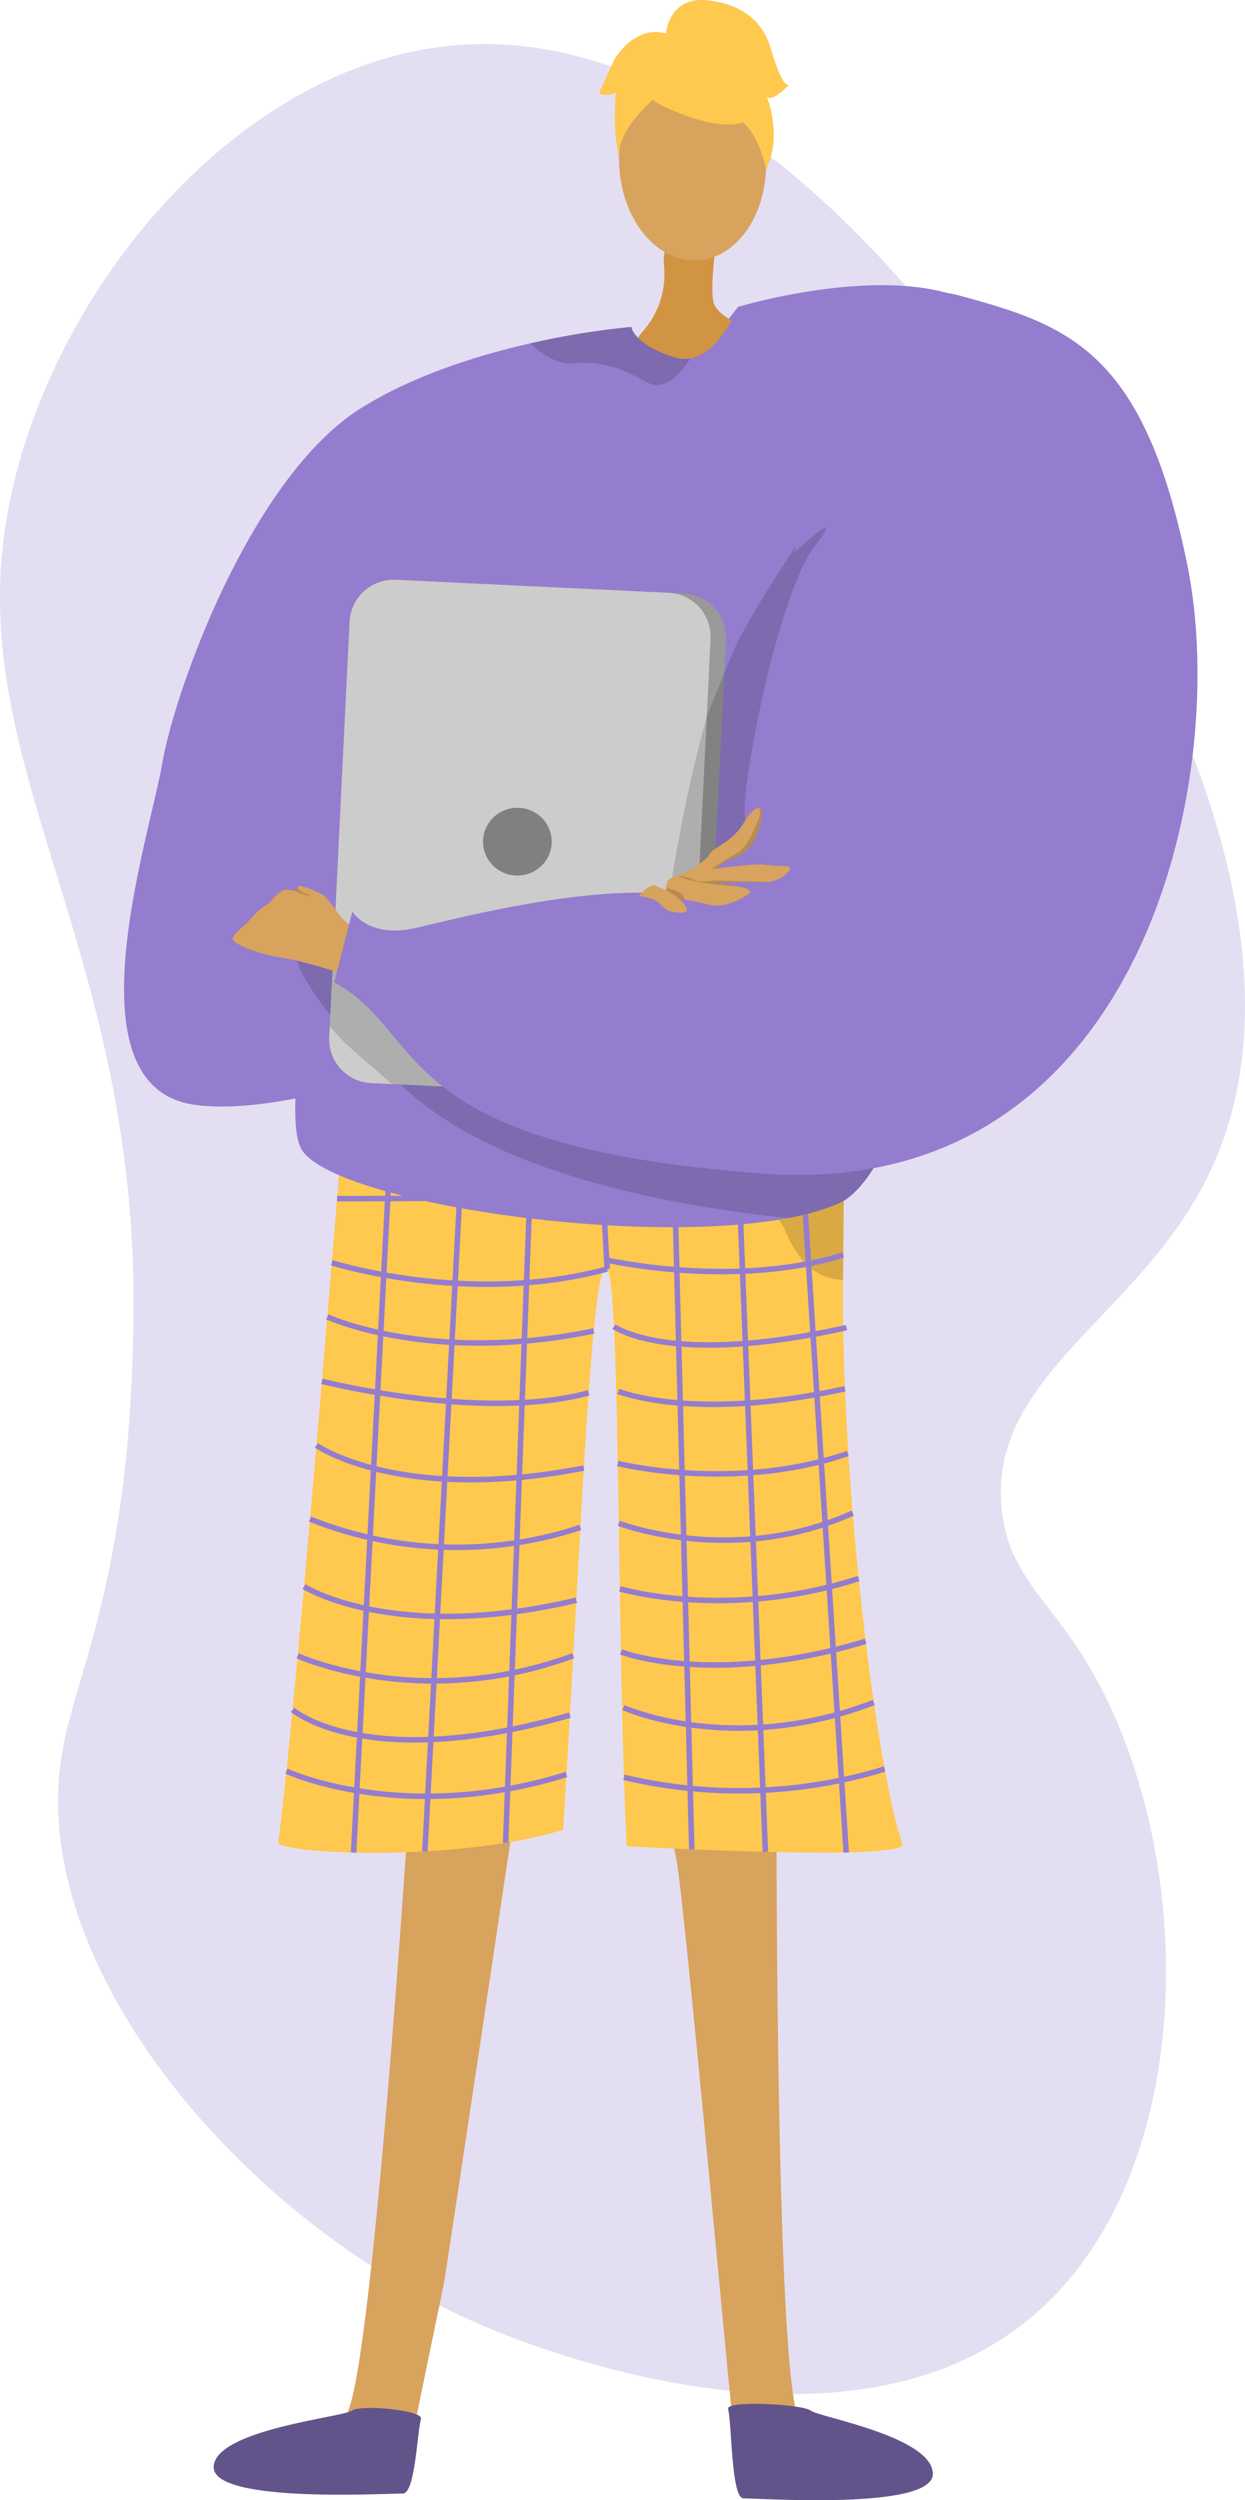 <svg xmlns="http://www.w3.org/2000/svg" width="249.462" height="500.867" viewBox="0 0 249.462 500.867"><defs><style>.a,.h{fill:#947dce;}.a{opacity:0.25;}.b{fill:#d8a35d;}.c{fill:#62548a;}.d{fill:#ffc84f;}.e{opacity:0.3;}.f{opacity:0.5;}.g{fill:none;stroke:#947dce;stroke-miterlimit:10;stroke-width:1.101px;}.i{fill:#d19442;}.j{fill:#999;}.k{fill:#ccc;}.l{fill:gray;}.m{opacity:0.15;}</style></defs><g transform="translate(-1026.028 -114.129)"><path class="a" d="M1122.933,581.372c9.8,4.177,73.939,30.139,111.1-2.924,33.457-29.764,31.738-95.523,8.772-131.567-7.456-11.7-14.863-16.681-16.081-29.238-2.565-26.451,27.011-38.308,40.932-65.783,24.809-48.964-16.222-115.7-27.775-134.492-11.2-18.215-63.542-103.35-128.644-92.1-43.883,7.585-80.575,56.72-84.788,100.87-4.262,44.67,25.114,80.166,26.313,146.186a324.513,324.513,0,0,1-1.462,35.085c-3.568,33.945-11.247,46.756-13.157,61.4C1032.669,510.783,1075.459,561.141,1122.933,581.372Z" transform="translate(0 -1.285)"/><g transform="translate(1050.885 114.129)"><path class="b" d="M1201.239,527.326s-.269,122.955,5.022,124.575c9.5,2.968,46.453,12.124,6.768,13.062-20.135,3.1-19.077-1.505-19.756-5.258-.555-3.066-10.431-112.158-12.078-120.56-.368-1.881-.592-3.019-.592-3.019Z" transform="translate(-1070.507 -166.581)"/><path class="b" d="M1114.488,526.919s-7.843,122.244-13.151,123.808c-9.529,2.867-46.582,11.631-6.91,12.989,20.1,3.311,19.093-1.3,19.813-5.048.588-3.06,5.391-26.25,7.128-34.633.389-1.878,14.542-96.651,14.542-96.651Z" transform="translate(-1057.288 -166.529)"/><path class="c" d="M1116.6,668.8c.424-1.733-12.266-2.888-13.854-1.611s-27.394,3.788-27.685,11.241,35.333,5.28,37.852,5.366S1115.766,672.2,1116.6,668.8Z" transform="translate(-1057.109 -184.266)"/><g transform="translate(30.889 219.583)"><path class="d" d="M1102.918,370.787a7.918,7.918,0,0,0,4.546,1.835c10.477-.251,55.727-1.445,80.193-3.9,8.632-.866,14.676-1.888,15.692-3.085,0,0,0,.035,0,.1-.005,1.337-.1,16.641-.3,36.7-.391,39.605,6.267,96.017,11.867,112.985,1.209,3.662-55.219.478-55.219.478-1.97-40.769-1.234-112.525-3.909-115.624-3.256-3.77-5.451,59.413-8.834,112.351-21.993,6.688-57.377,4.738-57.069,2.471C1093.529,488.174,1102.918,370.787,1102.918,370.787Z" transform="translate(-1089.88 -365.639)"/><g class="e" transform="translate(54.384)"><path d="M1152.677,372.236c-.17-.006-.341-.012-.506-.02C1152.171,372.216,1152.351,372.221,1152.677,372.236Z" transform="translate(-1152.171 -366.474)"/><path class="f" d="M1152.751,371.4c13.521.477,42.887-2.677,42.887-2.677,8.632-.866,14.676-1.888,15.692-3.085,0,0,0,.035,0,.1-.005,1.337-.1,16.641-.3,36.7a10.178,10.178,0,0,1-1.424-.1,11.051,11.051,0,0,1-7.353-4.69,24.115,24.115,0,0,1-3.027-5.593C1188.34,373.635,1157.085,371.6,1152.751,371.4Z" transform="translate(-1152.245 -365.639)"/></g><g transform="translate(15.102 3.086)"><line class="g" x1="7.718" y2="147.785" transform="translate(0 0.672)"/><line class="g" x1="7.725" y2="145.217" transform="translate(14.283 3.002)"/><line class="g" x1="5.385" y2="144.103" transform="translate(30.462 2.403)"/><line class="g" x2="1.627" y2="29.731" transform="translate(49.177 1.826)"/><line class="g" x2="3.787" y2="146.621" transform="translate(63.973 1.185)"/><line class="g" x2="5.812" y2="147.765" transform="translate(76.7 0.542)"/><line class="g" x2="9.491" y2="148.456" transform="translate(89.213)"/></g><path class="g" d="M1103.385,388.527s80.5.263,101.562-4.4" transform="translate(-1091.594 -367.986)"/><path class="g" d="M1157.346,405.134c-27.83,7.5-55.171-1.266-55.171-1.266" transform="translate(-1091.441 -370.492)"/><path class="g" d="M1164.925,403.043s25.679,5.933,47.7-.97" transform="translate(-1099.406 -370.264)"/><path class="g" d="M1101.142,416.289s20.723,9.586,53.388,2.827" transform="translate(-1091.309 -372.069)"/><path class="g" d="M1099.9,431.084s31.945,8.129,53.464,2.3" transform="translate(-1091.151 -373.947)"/><path class="g" d="M1098.643,445.782s16.606,11.721,53.581,4.539" transform="translate(-1090.992 -375.812)"/><path class="g" d="M1097.175,462.69a79.152,79.152,0,0,0,54.17,1.675" transform="translate(-1090.806 -377.959)"/><path class="g" d="M1095.8,478.18s17.878,11.391,54.561,2.736" transform="translate(-1090.631 -379.925)"/><path class="g" d="M1094.346,494.06s24.479,11.3,55.216-.016" transform="translate(-1090.447 -381.939)"/><path class="g" d="M1093.169,506.458s14.714,12.784,55.577,1.065" transform="translate(-1090.297 -383.515)"/><path class="g" d="M1091.759,520.532s23.357,10.877,56.116.667" transform="translate(-1090.118 -385.301)"/><path class="g" d="M1166.93,418.513s10.981,8.174,46.594.21" transform="translate(-1099.661 -372.351)"/><path class="g" d="M1167.911,433.3s15.175,6.2,45.432-.526" transform="translate(-1099.785 -374.162)"/><path class="g" d="M1167.815,449.643s23.266,5.829,46.093-2" transform="translate(-1099.773 -376.049)"/><path class="g" d="M1168.046,463.352s22.757,8.823,46.868-2.029" transform="translate(-1099.802 -377.785)"/><path class="g" d="M1168.285,478.4s21.578,6.437,47.86-2.073" transform="translate(-1099.833 -379.69)"/><path class="g" d="M1168.534,492.855s18.267,7.153,49.042-2.123" transform="translate(-1099.864 -381.518)"/><path class="g" d="M1169.1,505.794s21.75,9.892,50.175-1.021" transform="translate(-1099.936 -383.301)"/><path class="g" d="M1169.228,521.7a99.721,99.721,0,0,0,52.239-1.667" transform="translate(-1099.952 -385.238)"/></g><path class="c" d="M1193.128,666.689c-.405-1.737,15-.925,16.568.37s24.25,5.161,24.461,12.616-35.389,4.9-37.909,4.964S1193.923,670.1,1193.128,666.689Z" transform="translate(-1072.096 -184.145)"/><path class="h" d="M1095.279,353.058c7.524,10.306,66.522,19.151,97.214,13.4a48.207,48.207,0,0,0,10.116-2.9c2.91-1.264,5.73-4.555,8.419-9.4,20.466-36.905,33.137-163.946,18.374-171.181-16.7-8.187-46.881.936-46.881.936l-11.215,14.336-54.116,31.881s-12.55,45.988-19.269,81.93c-.5,2.65-.959,5.246-1.385,7.76C1093.761,336.284,1092.654,349.462,1095.279,353.058Z" transform="translate(-1059.487 -122.434)"/><path class="i" d="M1188.438,165.554c.008,1.144-1.988,13.081-.8,16.062s8.042,5.163,7.572,5.662-9.737,9.939-18.347,7.525-3.734-7.525-3.734-7.525a17.44,17.44,0,0,0,4.433-13.61C1176.685,165.226,1188.438,165.554,1188.438,165.554Z" transform="translate(-1069.384 -120.656)"/><path class="h" d="M1068.508,344.328c25.465,3.711,79.867-21.7,79.867-21.7l-5.19-14.316s-32.137,1.469-37.348,2.326c0,0,15.7-12.848,20.727-29.976,3.7-12.6,48.335-66.5,61.74-90,4.818-8.448-10.769-6.169-10.769-6.169s-3.52,9.215-9.566,10.313a6.783,6.783,0,0,1-3.389-.261c-8.1-2.663-8.426-6.027-8.426-6.027a157.077,157.077,0,0,0-20.262,3.294c-10.512,2.385-23.312,6.374-33.817,12.917-21.989,13.7-37.352,56.318-39.93,71.266S1043.046,340.617,1068.508,344.328Z" transform="translate(-1054.5 -123.026)"/><g transform="translate(41.093 116.142)"><path class="j" d="M1181.075,259.121l-4.087,83.284a8.872,8.872,0,0,1-9.33,8.358l-57.618-2.757a2.955,2.955,0,0,1-.407-.039,8.806,8.806,0,0,1-8.055-9.166l4.087-83.284a8.859,8.859,0,0,1,9.331-8.348l54.946,2.622,2.671.126A8.83,8.83,0,0,1,1181.075,259.121Z" transform="translate(-1101.568 -247.158)"/><path class="k" d="M1178,258.956l-4.088,83.284a8.858,8.858,0,0,1-9.331,8.348l-54.945-2.622a8.806,8.806,0,0,1-8.055-9.166l4.087-83.284a8.859,8.859,0,0,1,9.331-8.348l54.946,2.622A8.806,8.806,0,0,1,1178,258.956Z" transform="translate(-1101.568 -247.158)"/><ellipse class="l" cx="6.88" cy="6.787" rx="6.88" ry="6.787" transform="translate(30.837 45.681)"/></g><g transform="translate(95.182)"><ellipse class="b" cx="14.726" cy="19.822" rx="14.726" ry="19.822" transform="translate(3.15 13.207) rotate(-2.516)"/><g transform="translate(3.434 5.548)"><path class="d" d="M1177.27,136.161s26.064,12.878,17.553-9.178C1188.934,111.722,1159.473,126.908,1177.27,136.161Z" transform="translate(-1167.984 -120.483)"/><path class="d" d="M1180.2,130.816s-13.9,8.932-12.166,17.245c0,0-4.205-24.856,9.939-26.07s19.687-.093,19.553,26.38C1197.531,148.37,1192.519,127.523,1180.2,130.816Z" transform="translate(-1167.454 -120.635)"/></g><path class="d" d="M1178.808,121.22s.385-7.815,8.255-7.037,11.41,5.051,12.715,9.414,2.563,7.625,3.681,7.579c0,0-3.212,3.446-4.376,2.39,0,0,3.238,7.81-.17,14.471,0,0-1.877-9.968-7.512-10.839S1178.808,121.22,1178.808,121.22Z" transform="translate(-1165.462 -114.129)"/><path class="d" d="M1177.581,122.054s-5.729-3.076-10.989,4.873l-3.071,6.753s1.165,1.056,3.352-.139c0,0-.688,7.81.567,12.151l2.739-13.392Z" transform="translate(-1163.521 -115.06)"/></g><path class="m" d="M1096.514,338.868a70.778,70.778,0,0,0,4.268,5.985c.015.018-.12,2.179-.106,2.2,2.951,3.725,6.255,6.071,12.433,11.606.056.051,1.712.072,1.769.122q.972.868,2,1.77c19.156,16.767,54.2,22.7,75.591,24.963a48.209,48.209,0,0,0,10.116-2.9c2.91-1.264,5.73-4.555,8.419-9.4l-113.106-42.1-3.836-1.429S1092.034,331.809,1096.514,338.868Z" transform="translate(-1059.464 -141.491)"/><path class="m" d="M1224.92,208.667s-19.893,22.846-32.183,45.983c-.924,1.738-6.091,14.657-6.1,14.692-7.969,27.393-11.909,68.3-11.909,68.3l19.013-45.3Z" transform="translate(-1069.762 -126.13)"/><path class="b" d="M1089.435,331.8c4.667.64,16.749,4.7,16.749,4.7l2.4-7.357s-5.739-3.518-7.326-5.423-2.439-3.526-3.752-4.524a18.071,18.071,0,0,0-4.755-1.847l-.389.5-.386.5-.127-.011a12.842,12.842,0,0,1-1.853-.24,6.615,6.615,0,0,0-2.042,1.375,3.324,3.324,0,0,0-.575.647,5.405,5.405,0,0,1-1.725,1.413c-.193.119-.352.21-.437.271a8.8,8.8,0,0,0-.649.6c-.78.769-1.991,2.045-2.374,2.5a25.508,25.508,0,0,0-2.478,2.41,2.679,2.679,0,0,0-.274.487C1078.967,328.932,1084.768,331.164,1089.435,331.8Z" transform="translate(-1057.663 -139.926)"/><path class="h" d="M1195.007,233.283c0-1.225,10.41-57.523,32.694-51.5s37.331,11.164,46.012,54.269-9.391,127.262-84.964,121.724-67.181-28.257-86.019-38.308l3.633-14.212s3.269,5.529,12.824,3.275,37.046-9.275,53.539-6.335c0,0,13.441-10.132,12.363-15.729s6.573-44.706,13.743-54.126S1195.007,233.283,1195.007,233.283Z" transform="translate(-1060.622 -122.66)"/><path class="m" d="M1093.659,318.407a.585.585,0,0,0,.135.126c.405.24,2.906,1.089,3.176,1.169s-.915-.663-1.239-.69a7.245,7.245,0,0,1-1.559-1.089l-.386.495Z" transform="translate(-1059.471 -139.999)"/><g transform="translate(103.061 161.861)"><path class="b" d="M1172.545,317.231c.2-.23,3.024.517,3.279.686,1.358.9,2.12,2.282,3.746,2.479.457.055,2.948.37,2.672-.585a3.843,3.843,0,0,0-1.5-2,.955.955,0,0,1,.1.008c.158.007.515.032,1.037.094a32.529,32.529,0,0,1,4.746.969c3.568.987,8.071-2.039,8.321-2.359s-.3-.781-2-1.2c-.023-.008-.041-.011-.063-.018-1.751-.432-5.375-.8-5.375-.8s6.626-.123,10.374-.123a6.054,6.054,0,0,0,.828-.055h.014a6.543,6.543,0,0,0,4.081-2.287.508.508,0,0,0-.378-.836c-1.15-.039-3.093-.129-4.545-.313-1.769-.225-6.7.381-8.564.628-.452.058-.725.1-.725.1s-1.594-.076,3.719-2.42,4.952-9.57,4.952-9.57a.9.9,0,0,0-.471-.1c-.6.018-1.71.476-3.16,3-2.189,3.826-6.32,5-6.832,6.235s-4.429,3.535-4.429,3.535-2.13.911-3.256,1.241c-.8.237-.972,1.354-1,1.971-.007.181,0,.323,0,.381v.033a11.462,11.462,0,0,1-2.192-.864C1174.9,314.5,1172.546,317.23,1172.545,317.231Z" transform="translate(-1172.545 -299.524)"/><path class="m" d="M1191.471,311.515c-.452.058-.724.1-.724.1s-1.594-.076,3.719-2.42,4.952-9.57,4.952-9.57a.9.9,0,0,0-.471-.1,3.317,3.317,0,0,1,.078,1.42c-.2.86-2.259,6.177-4.209,7.392s-4.874,2.885-5.235,3.14S1190.589,311.806,1191.471,311.515Z" transform="translate(-1174.7 -299.524)"/><path class="m" d="M1181.229,315.375a3.348,3.348,0,0,1,1.806.261c.563.407,3.337.762,4.158.962.567.141,4.48.5,6.853.708-.023-.008-.041-.011-.063-.018-1.751-.432-5.375-.8-5.375-.8s6.626-.123,10.374-.123a6.055,6.055,0,0,0,.828-.055c-3.551-.079-9.047-.228-9.948-.265-1.336-.051-3.852.4-4.724,0s-2.872-1.063-3.284-.86A1.994,1.994,0,0,1,1181.229,315.375Z" transform="translate(-1173.647 -301.507)"/><path class="m" d="M1178.923,318.213l2.727,1.935c.158.007.515.032,1.037.094a2.671,2.671,0,0,0-.868-1.324,9.58,9.58,0,0,0-2.9-1.085C1178.917,318.013,1178.92,318.155,1178.923,318.213Z" transform="translate(-1173.354 -301.848)"/></g><path class="m" d="M1147.726,192.442c2.407,2.187,5.522,4.274,8.433,4,5.9-.556,10.106,1.108,15.141,3.876,3.29,1.81,6.7-1.918,8.5-4.886a6.783,6.783,0,0,1-3.389-.261c-8.1-2.663-8.426-6.027-8.426-6.027A157.077,157.077,0,0,0,1147.726,192.442Z" transform="translate(-1066.334 -123.652)"/></g></g></svg>